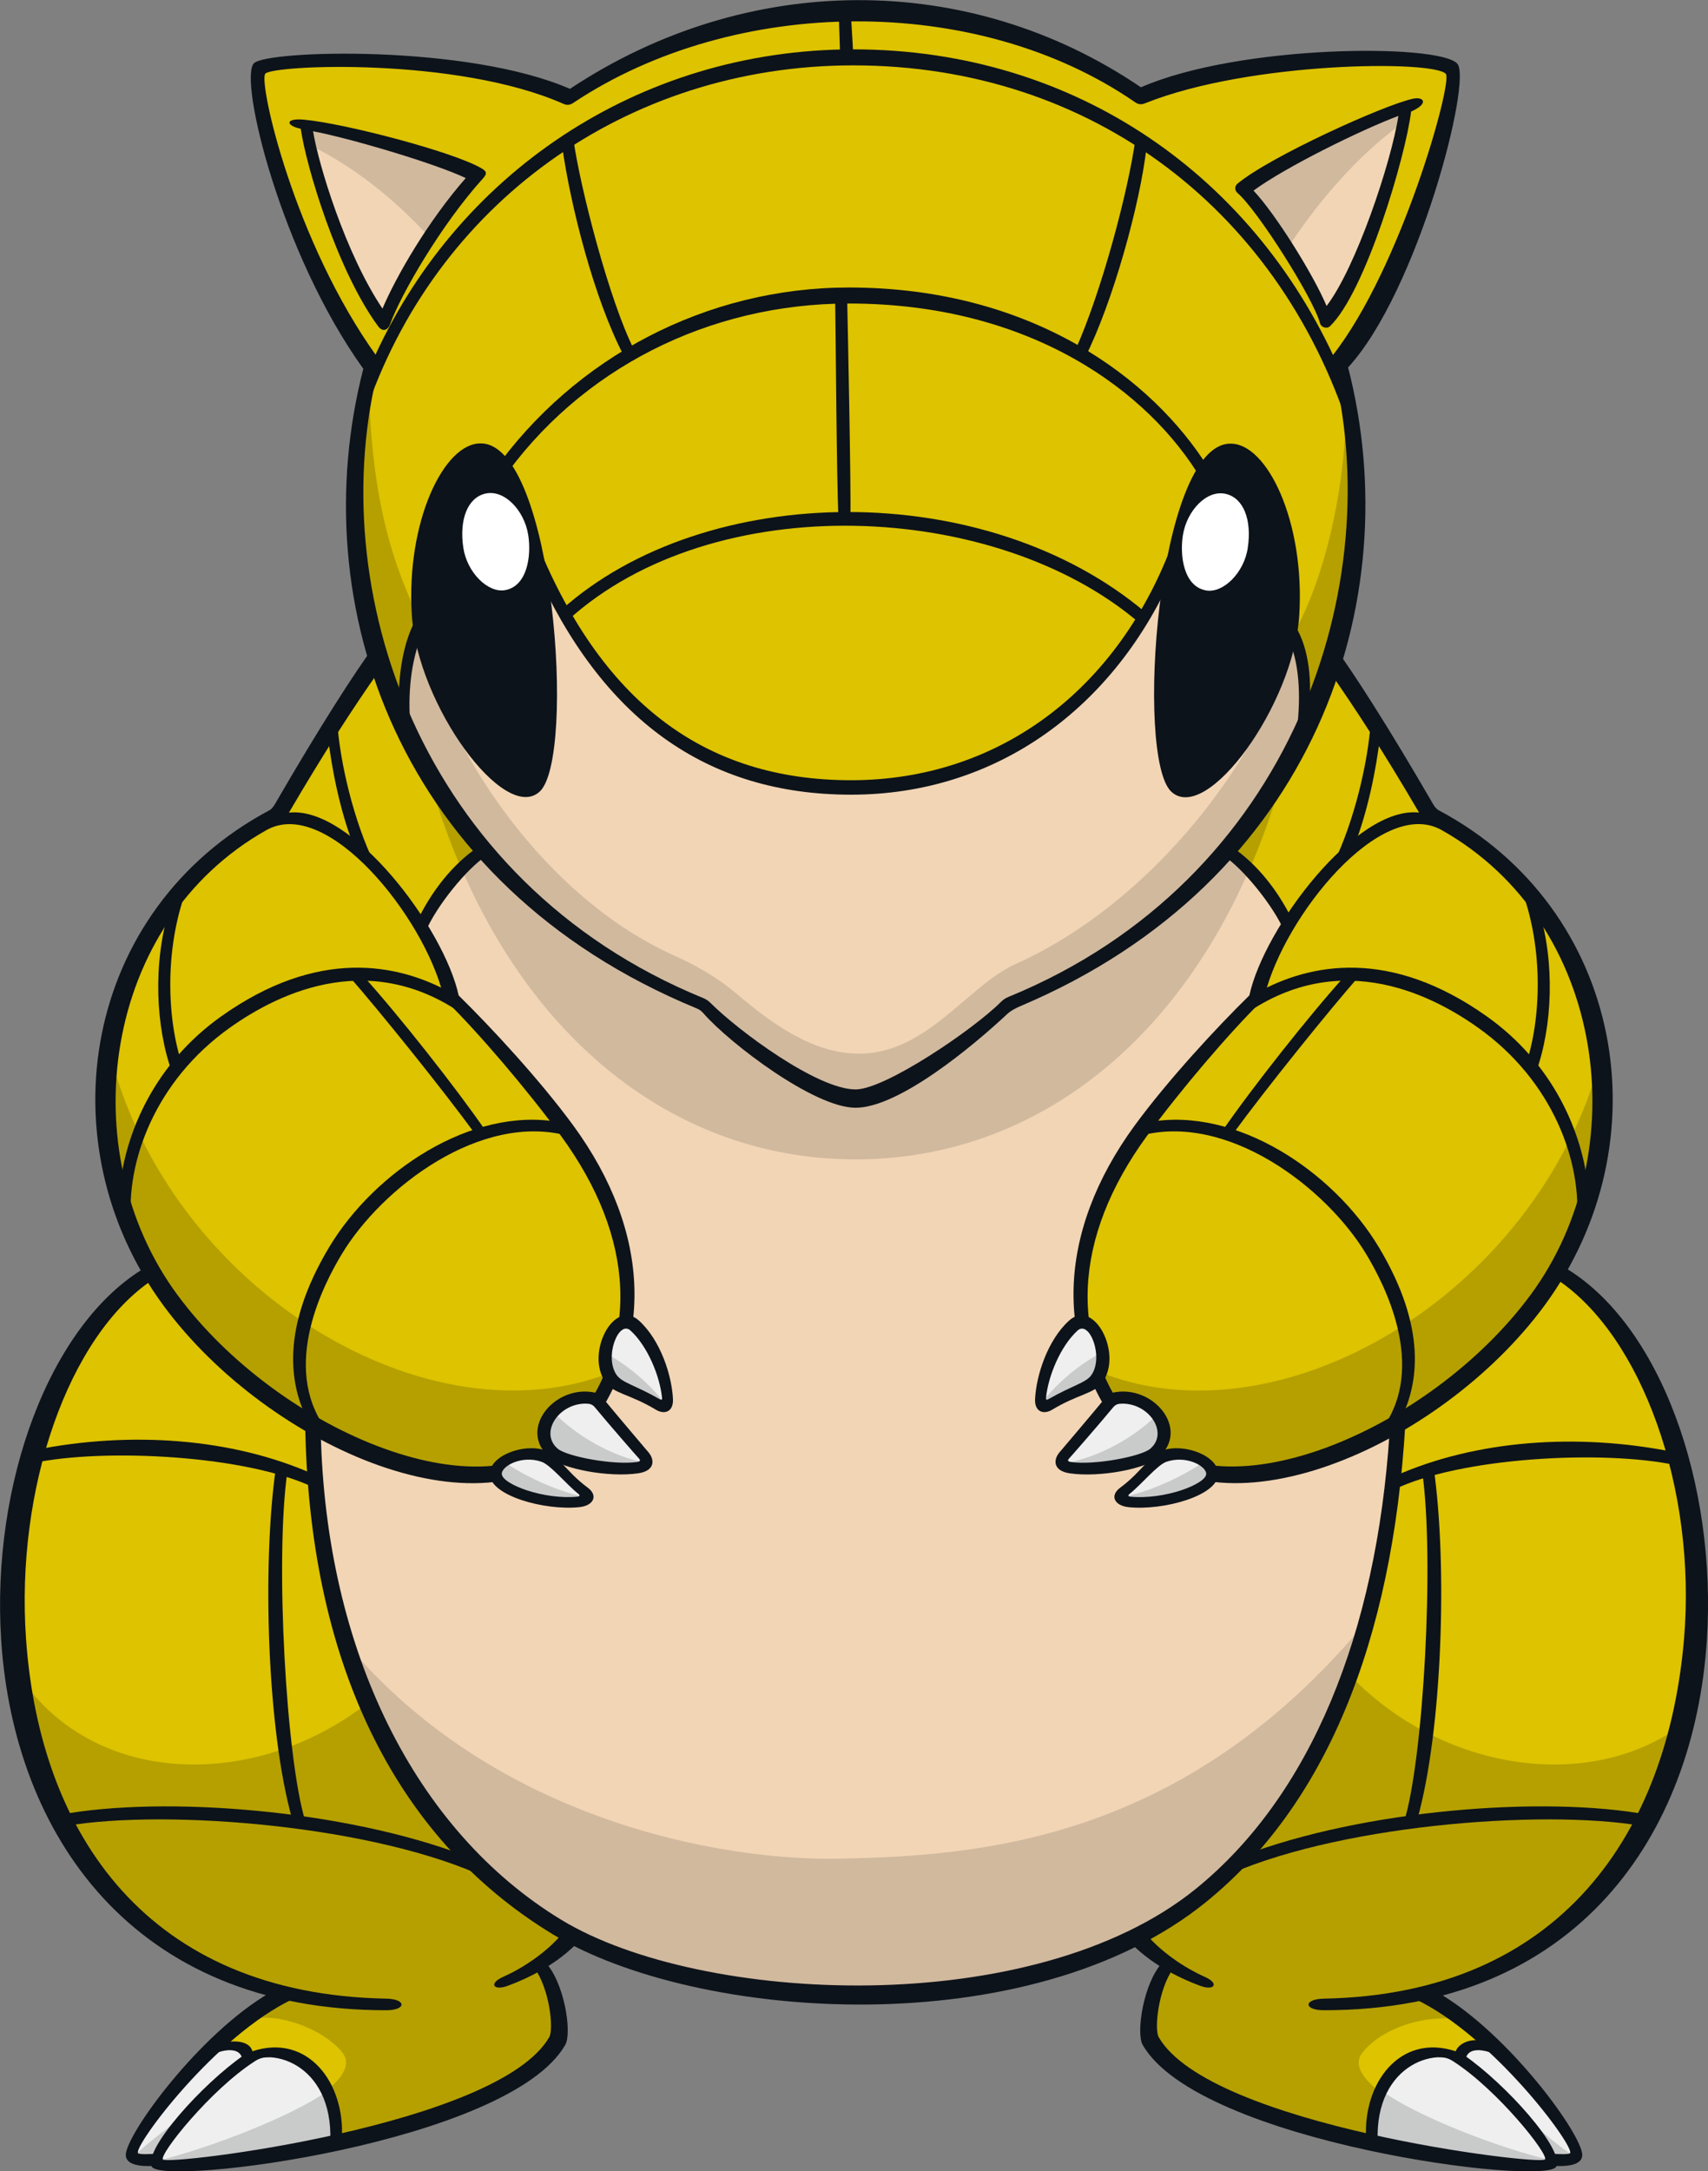<?xml version="1.0" encoding="UTF-8"?>
<!-- Created with Inkscape (http://www.inkscape.org/) -->
<svg version="1.1" viewBox="0 0 116.88 148.55" xmlns="http://www.w3.org/2000/svg" xmlns:cc="http://creativecommons.org/ns#" xmlns:dc="http://purl.org/dc/elements/1.1/" xmlns:rdf="http://www.w3.org/1999/02/22-rdf-syntax-ns#">
 <rect x="0" y="0" width="116.88" height="148.55" fill="#808080" stroke="none"/>
 <g transform="translate(-55.351 -114.44)">
  <g transform="matrix(3.222 0 0 -3.222 94.503 246.9)">
   <path d="m0 0c-0.113 0.059-0.222 0.119-0.324 0.181-3.527 2.141-5.269 6.401-5.176 11.364l-0.108 1.727-2.866 1.073c-4.247-1.743-5.649-13.706 2.403-15.558-1.441-0.681-3.304-3.029-3.28-3.438 6e-3 -0.101 0.266-0.117 0.531-0.098-6e-3 -0.035-5e-3 -0.065 7e-3 -0.089 0.102-0.217 7.322 0.56 8.49 2.594 0.122 0.214 0.019 1.195-0.385 1.655 0.233 0.152 0.482 0.348 0.708 0.589" fill="#ddc300"/>
  </g>
  <g transform="matrix(3.222 0 0 -3.222 93.458 246.32)">
   <path d="m0 0c-1.809 1.099-3.146 2.755-4.01 4.777-2.377-1.867-5.889-1.831-7.472 0.669 0.384-3.094 2.091-6.002 5.735-6.84-1.441-0.68-3.304-3.029-3.28-3.438 6e-3 -0.101 0.266-0.116 0.531-0.098-6e-3 -0.035-4e-3 -0.065 7e-3 -0.089 0.102-0.216 7.323 0.56 8.49 2.594 0.122 0.214 0.02 1.196-0.385 1.655 0.234 0.153 0.483 0.348 0.708 0.589-0.113 0.059-0.221 0.119-0.324 0.181" fill="#b5a000"/>
  </g>
  <g transform="matrix(3.222 0 0 -3.222 78.797 254.89)">
   <path d="m0 0c-0.381 0.493-1.425 0.926-2.149 0.676-1.27-0.946-2.348-2.504-2.329-2.847 7e-3 -0.1 0.267-0.116 0.532-0.098-6e-3 -0.035-4e-3 -0.065 7e-3 -0.087 5e-3 -0.014 0.04-0.024 0.099-0.03 1.818 0.538 4.382 1.687 3.84 2.386" fill="#ddc300"/>
  </g>
  <g transform="matrix(3.222 0 0 -3.222 153.36 170.25)">
   <path d="m0 0c-0.292 0.484-1.727 2.89-2.25 3.549h-20.031c-0.525-0.659-1.959-3.065-2.25-3.549l0.766-12.242c-0.092-4.963 1.65-9.223 5.177-11.364 2.776-1.687 9.87-2.429 13.684 0.668 3.443 2.798 4.07 7.672 4.181 10.621z" fill="#ddc300"/>
  </g>
  <g transform="matrix(3.222 0 0 -3.222 113.9 193.76)">
   <path d="M 0,0 C 4.819,0 8.741,4.055 9.613,10.846 H -9.613 C -8.741,4.055 -4.819,0 0,0" fill="#b5a000"/>
  </g>
  <g transform="matrix(3.222 0 0 -3.222 138.74 172.34)">
   <path d="m0 0c0.628-0.31 1.459-1.385 1.619-2.12l2.194-9.547c-0.111-2.948-0.738-7.822-4.181-10.62-3.814-3.098-10.907-2.356-13.685-0.669-3.526 2.142-5.268 6.401-5.176 11.364l2.15 9.472c0.16 0.735 0.991 1.81 1.62 2.12z" fill="#f2d5b5"/>
  </g>
  <g transform="matrix(3.222 0 0 -3.222 113.9 193.76)">
   <path d="M 0,0 C 3.569,0 6.646,2.227 8.355,6.14 8.139,6.363 7.914,6.546 7.71,6.646 H -7.749 C -7.945,6.55 -8.16,6.379 -8.368,6.168 -6.66,2.237 -3.578,0 0,0" fill="#d1b99e"/>
  </g>
  <g transform="matrix(3.222 0 0 -3.222 160.47 200.68)">
   <path d="m0 0-2.779-0.324-0.151-2.551c-0.11-2.948-0.737-7.821-4.18-10.62-0.411-0.334-0.864-0.621-1.343-0.87 0.221-0.232 0.462-0.421 0.687-0.569-0.403-0.46-0.506-1.441-0.383-1.655 1.167-2.034 8.386-2.81 8.49-2.594 0.011 0.024 0.012 0.054 7e-3 0.089 0.264-0.018 0.524-3e-3 0.529 0.098 0.024 0.409-1.839 2.758-3.279 3.438 8.052 1.852 6.649 13.815 2.402 15.558" fill="#ddc300"/>
  </g>
  <g transform="matrix(3.222 0 0 -3.222 161.57 262.49)">
   <path d="m0 0c0.011 0.023 0.012 0.054 7e-3 0.09 0.264-0.02 0.524-4e-3 0.53 0.097 0.024 0.409-1.84 2.757-3.28 3.438 3.201 0.736 4.906 3.069 5.534 5.724-1.994-1.49-5.14-1.004-7.09 1.03-0.618-1.741-1.597-3.428-3.152-4.691-0.412-0.334-0.863-0.622-1.343-0.871 0.221-0.231 0.462-0.421 0.688-0.568-0.404-0.46-0.507-1.441-0.384-1.655 1.167-2.034 8.386-2.811 8.49-2.594" fill="#b5a000"/>
  </g>
  <g transform="matrix(3.222 0 0 -3.222 155.65 252.64)">
   <path d="m0 0c-0.875 0.15-1.803-0.188-2.199-0.7-0.543-0.701 2.037-1.854 3.856-2.391 0.106 4e-3 0.169 0.016 0.178 0.033 0.011 0.024 0.012 0.054 7e-3 0.089 0.264-0.018 0.524-3e-3 0.53 0.098 0.021 0.343-1.101 1.928-2.372 2.871" fill="#ddc300"/>
  </g>
  <g transform="matrix(3.222 0 0 -3.222 80.811 139.4)">
   <path d="m0 0c-1.16-4.408 0.392-10.911 7.05-13.592 0.501-0.524 2.301-1.974 3.225-1.974 0.75 0 2.281 1.137 3.287 2.026 6.532 2.471 8.086 9.629 6.985 13.623 1.141 1.065 2.657 5.737 2.376 6.179-0.24 0.377-4.067 0.412-6.607-0.549-3.654 2.521-8.664 2.299-12.129-0.034-2.231 1.011-6.366 0.857-6.59 0.618-0.222-0.241 0.601-3.827 2.403-6.297" fill="#ddc300"/>
  </g>
  <g transform="matrix(3.222 0 0 -3.222 80.553 140.02)">
   <path d="m0 0c-0.556-2.221-0.329-4.917 0.686-7.274l0.441 1.984c-0.746 1.491-1.075 2.948-1.127 5.29" fill="#b5a000"/>
  </g>
  <g transform="matrix(3.222 0 0 -3.222 147.4 140.41)">
   <path d="m0 0c0.121-2.047-0.451-4.318-1.11-5.411l0.294-1.735c0.87 2.037 1.337 4.25 0.816 7.146" fill="#b5a000"/>
  </g>
  <g transform="matrix(3.222 0 0 -3.222 75.159 170.36)">
   <path d="m0 0c1.159 0.111 3.186-2.354 3.435-3.814 0.732-0.712 1.771-1.882 2.456-2.819 1.598-2.183 1.76-4.51 0.241-6.384-1.821-2.249-6.49-0.182-8.66 2.763-2.335 3.171-1.755 8.188 2.264 10.286z" fill="#ddc300"/>
  </g>
  <g transform="matrix(3.222 0 0 -3.222 153.36 170.25)">
   <path d="m0 0c4.019-2.1 4.6-7.116 2.264-10.287-2.169-2.945-6.839-5.012-8.66-2.764-1.521 1.875-1.357 4.201 0.241 6.386 0.684 0.936 1.724 2.105 2.456 2.817 0.249 1.461 2.275 3.926 3.434 3.815z" fill="#ddc300"/>
  </g>
  <g transform="matrix(3.222 0 0 -3.222 140.37 127.41)">
   <path d="m0 0c0.466-0.397 1.616-2.231 1.753-2.766 0.723 0.697 1.623 3.589 1.71 4.516-0.781-0.255-2.834-1.225-3.463-1.75" fill="#f2d5b5"/>
  </g>
  <g transform="matrix(3.222 0 0 -3.222 88.008 126.45)">
   <path d="m0 0c-0.579 0.353-2.903 0.965-3.626 1.076 0.041-0.577 0.696-2.933 1.647-4.203 0.217 0.635 1.062 2.122 1.979 3.127" fill="#f2d5b5"/>
  </g>
  <g transform="matrix(3.222 0 0 -3.222 143.09 156.79)">
   <path d="m0 0-1.923 2.452c-1.04-3.807-3.841-6.033-7.232-6.033-3.393 0-5.952 1.953-7.376 6.85l-1.59-3.093c-0.439-0.538-0.59-1.48-0.506-2.458 1.102-2.418 3.125-4.614 6.35-5.912 0.501-0.525 2.3-1.975 3.225-1.975 0.75 0 2.281 1.138 3.286 2.026 3.127 1.183 5.111 3.44 6.21 5.909 0.095 0.893 3e-3 1.786-0.444 2.234" fill="#f2d5b5"/>
  </g>
  <g transform="matrix(3.222 0 0 -3.222 72.292 255.13)">
   <path d="m0 0c-7e-3 0.232-0.392 0.28-0.745 0.17-0.945-0.914-1.729-2-1.714-2.267 7e-3 -0.1 0.267-0.116 0.531-0.096-6e-3 -0.036-4e-3 -0.067 7e-3 -0.089 0.051-0.109 1.856 0.029 3.803 0.443 0.125 1.04-0.699 2.339-1.882 1.839" fill="#efefef"/>
  </g>
  <g transform="matrix(3.222 0 0 -3.222 155.37 255.13)">
   <path d="m0 0c-1.183 0.5-2.006-0.799-1.881-1.839 1.947-0.414 3.751-0.552 3.802-0.443 0.011 0.022 0.012 0.053 7e-3 0.089 0.265-0.02 0.525-4e-3 0.53 0.096 0.016 0.267-0.767 1.353-1.713 2.267-0.354 0.11-0.738 0.062-0.745-0.17" fill="#efefef"/>
  </g>
  <g transform="matrix(3.222 0 0 -3.222 149.94 257.51)">
   <path d="m0 0c-0.164-0.339-0.237-0.735-0.193-1.101 1.799-0.381 3.476-0.527 3.76-0.462l-0.02 0.105c-1.116 0.269-2.81 0.925-3.547 1.458" fill="#c9caca"/>
  </g>
  <g transform="matrix(3.222 0 0 -3.222 163.16 261.97)">
   <path d="m0 0c-0.389 0.188-1.146 0.934-1.146 0.934l0.62-0.998s0.526-0.081 0.526 0.064" fill="#c9caca"/>
  </g>
  <g transform="matrix(3.222 0 0 -3.222 148.86 225.36)">
   <path d="m0 0c-3.91-4.724-8.313-4.973-11.142-5.041-2.539-0.061-7.367 0.807-10.519 4.562 0.807-2.59 2.301-4.709 4.47-6.026 2.776-1.686 9.87-2.429 13.683 0.669 1.895 1.539 2.935 3.707 3.508 5.836" fill="#d1b99e"/>
  </g>
  <g transform="matrix(3.222 0 0 -3.222 160.65 203.4)">
   <path d="m0 0c1.084 1.473 1.539 3.342 1.314 5.133-1.355-5.031-6.858-8.258-10.726-6.622 0.174-0.442 0.423-0.868 0.752-1.275 1.821-2.248 6.491-0.181 8.66 2.764" fill="#b5a000"/>
  </g>
  <g transform="matrix(3.222 0 0 -3.222 94.918 212.3)">
   <path d="m0 0c0.322 0.397 0.567 0.815 0.741 1.247-3.9-1.586-9.413 1.707-10.696 6.788-0.267-1.833 0.183-3.762 1.295-5.271 2.17-2.946 6.839-5.012 8.66-2.764" fill="#b5a000"/>
  </g>
  <g transform="matrix(3.222 0 0 -3.222 143.44 131.47)">
   <path d="M 0,0 C 0.588,0.922 1.492,1.999 2.461,2.68 2.484,2.807 2.501,2.918 2.51,3.01 1.729,2.755 -0.324,1.785 -0.953,1.26 -0.729,1.069 -0.35,0.549 0,0" fill="#d1b99e"/>
  </g>
  <g transform="matrix(3.222 0 0 -3.222 76.324 122.98)">
   <path d="m0 0c7e-3 -0.098 0.032-0.246 0.072-0.432 0.859-0.414 1.755-1.091 2.545-1.964 0.303 0.46 0.651 0.927 1.009 1.32-0.579 0.352-2.903 0.965-3.626 1.076" fill="#d1b99e"/>
  </g>
  <g transform="matrix(3.222 0 0 -3.222 77.733 257.51)">
   <path d="m0 0c-0.729-0.526-2.476-1.202-3.594-1.477l0.06-0.092c0.363-0.049 1.988 0.099 3.727 0.468 0.044 0.366-0.029 0.762-0.193 1.101" fill="#c9caca"/>
  </g>
  <g transform="matrix(3.222 0 0 -3.222 64.507 261.97)">
   <path d="m0 0c0.188 0.209 1.146 0.934 1.146 0.934l-0.62-0.998s-0.526-0.081-0.526 0.064" fill="#c9caca"/>
  </g>
  <g transform="matrix(3.222 0 0 -3.222 144.52 163.99)">
   <path d="m0 0c0.043 0.401-0.01 1.421-0.219 1.924-0.295-2.013-2.652-5.566-5.896-7.021-0.338-0.151-0.661-0.417-0.996-0.702-0.658-0.56-1.362-1.196-2.32-1.196-0.978 0-1.849 0.636-2.592 1.266-0.471 0.398-0.939 0.639-1.327 0.814-2.955 1.324-5.097 4.792-5.426 7.047-0.278-0.59-0.341-1.653-0.295-2.18 1.101-2.418 3.125-4.613 6.349-5.912 0.501-0.524 2.301-1.975 3.226-1.975 0.75 0 2.28 1.138 3.286 2.027 3.126 1.182 5.11 3.439 6.21 5.908" fill="#d1b99e"/>
  </g>
  <g transform="matrix(3.222 0 0 -3.222 83.533 156.52)">
   <path d="M 0,0 C -0.125,1.979 0.682,3.664 1.47,3.645 3.018,3.625 3.494,-3.031 2.716,-3.748 1.965,-4.439 0.119,-1.9 0,0" fill="#0d131a"/>
  </g>
  <g transform="matrix(3.222 0 0 -3.222 76.774 123.42)">
   <path d="m0 0c0.114-0.7 0.686-2.592 1.474-3.766 0.293 0.688 0.964 1.853 1.769 2.772-0.67 0.318-2.462 0.845-3.243 0.994m1.379-4.137c-0.867 1.18-1.529 3.405-1.64 4.189-0.333 0.071-0.329 0.231 0.069 0.194 0.878-0.082 3.178-0.685 3.769-1.033 0.106-0.062 0.13-0.108 0.028-0.219-0.872-0.963-1.744-2.459-1.971-3.099-0.03-0.086-0.139-0.19-0.255-0.032" fill="#0d131a"/>
  </g>
  <g transform="matrix(3.222 0 0 -3.222 143.83 157.04)">
   <path d="m0 0-0.064-0.42c0.216-0.526 0.236-1.268 0.127-2l0.281 0.611c0.064 0.688-0.032 1.371-0.344 1.809" fill="#0d131a"/>
  </g>
  <g transform="matrix(3.222 0 0 -3.222 113.44 134.11)">
   <path d="m0 0c-3.022 0-5.825-1.479-7.543-3.898l0.158-0.219c1.665 2.393 4.415 3.777 7.385 3.777 3.874 0 6.386-1.881 7.487-3.737l0.141 0.259c-1.177 1.877-3.736 3.818-7.628 3.818" fill="#0d131a"/>
  </g>
  <g transform="matrix(3.222 0 0 -3.222 84.071 158.23)">
   <path d="m0 0-0.064 0.467c-0.289-0.493-0.395-1.207-0.383-1.92l0.27-0.571c-0.093 0.764-0.022 1.473 0.177 2.024" fill="#0d131a"/>
  </g>
  <g transform="matrix(3.222 0 0 -3.222 113.59 167.82)">
   <path d="m0 0c-3.125 0-5.335 1.673-6.723 5.169l-0.01-0.634c1.439-3.239 3.658-4.842 6.734-4.842 3.07 0 5.611 1.821 6.889 4.807l0.03 0.793c-1.126-3.302-3.729-5.293-6.92-5.293" fill="#0d131a"/>
  </g>
  <g transform="matrix(3.222 0 0 -3.222 93.767 156.16)">
   <path d="M 0,0 0.137,-0.222 C 3.232,2.59 9.219,2.333 12.274,-0.278 l 0.145,0.211 C 9.03,2.81 3.073,2.749 0,0" fill="#0d131a"/>
  </g>
  <g transform="matrix(3.222 0 0 -3.222 147.19 140.11)">
   <path d="m0 0c-1.793 4.216-5.665 6.919-10.38 6.919-4.578 0-8.479-2.668-10.237-6.68l-0.145-1.09c1.478 4.471 5.544 7.43 10.382 7.43 5.071 0 9.145-3.111 10.611-7.976z" fill="#0d131a"/>
  </g>
  <g transform="matrix(3.222 0 0 -3.222 113.57 115.29)">
   <path d="m0 0-0.256-3e-3c3e-3 -0.05 0.024-0.693 0.031-0.932l0.278 8e-3c-9e-3 0.24-0.051 0.88-0.053 0.927" fill="#0d131a"/>
  </g>
  <g transform="matrix(3.222 0 0 -3.222 94.579 123.9)">
   <path d="m0 0-0.236-0.165c0.178-1.279 0.685-3.259 1.309-4.451l0.216 0.133c-0.512 1.007-1.143 3.419-1.289 4.483" fill="#0d131a"/>
  </g>
  <g transform="matrix(3.222 0 0 -3.222 133.06 123.89)">
   <path d="m0 0c-0.152-1.116-0.725-3.271-1.281-4.504l0.212-0.146c0.573 1.134 1.168 3.242 1.304 4.478z" fill="#0d131a"/>
  </g>
  <g transform="matrix(3.222 0 0 -3.222 113.32 134.71)">
   <path d="m0 0-0.255-4e-3c0.012-0.568 0.032-4.035 0.072-4.697l0.252 0.013c0.018 0.503-0.056 4.115-0.069 4.688" fill="#0d131a"/>
  </g>
  <g transform="matrix(3.222 0 0 -3.222 73.589 171.23)">
   <path d="m0 0c-3.499-1.966-4.137-6.823-1.895-9.866 2.152-2.922 6.731-4.847 8.394-2.794 1.44 1.777 1.345 3.994-0.251 6.175-0.7 0.957-1.753 2.193-2.432 2.856-0.031 0.031-0.052 0.075-0.065 0.13-0.415 1.668-2.467 4.221-3.751 3.499m4.081-3.512c0.686-0.672 1.728-1.797 2.434-2.761 1.669-2.283 1.724-4.712 0.206-6.587-1.899-2.342-6.676-0.267-8.906 2.759-2.543 3.454-1.713 8.413 2.248 10.522 0.037 0.019 0.083 0.072 0.113 0.125 0.957 1.654 1.712 2.82 2.077 3.313l0.151-0.46c-0.562-0.798-1.183-1.755-1.928-3.029 1.333 0.151 3.293-2.443 3.605-3.882" fill="#0d131a"/>
  </g>
  <g transform="matrix(3.222 0 0 -3.222 93.6 191.21)">
   <path d="m0 0c-1.865 0.335-3.922-1.06-4.878-2.652-1.031-1.721-0.849-2.914-0.459-3.676l0.388-0.19c-0.977 1.342-0.019 3.122 0.332 3.707 0.855 1.425 2.966 3.03 4.822 2.516z" fill="#0d131a"/>
  </g>
  <g transform="matrix(3.222 0 0 -3.222 88.622 173)">
   <path d="m0 0-0.166 0.195c-0.555-0.377-0.99-0.945-1.287-1.551l0.168-0.245c0.228 0.536 0.873 1.332 1.285 1.601" fill="#0d131a"/>
  </g>
  <g transform="matrix(3.222 0 0 -3.222 80.95 173.47)">
   <path d="m0 0c-0.423 0.871-0.73 2.126-0.785 3.026l-0.195-0.339c0.082-0.716 0.261-1.587 0.542-2.315z" fill="#0d131a"/>
  </g>
  <g transform="matrix(3.222 0 0 -3.222 68.186 175.12)">
   <path d="m0 0-0.389-0.479c-0.349-1.137-0.29-2.494 0.06-3.459l0.188 0.243c-0.318 1.027-0.326 2.507 0.141 3.695" fill="#0d131a"/>
  </g>
  <g transform="matrix(3.222 0 0 -3.222 86.208 182.36)">
   <path d="m0 0c-1.13 0.629-2.829 0.955-4.881-0.503-1.386-0.984-2.044-2.441-2.158-3.708l0.251-0.717c-0.129 1.326 0.506 3.059 2.093 4.186 1.06 0.754 3.082 1.738 5.144 0.141z" fill="#0d131a"/>
  </g>
  <g transform="matrix(3.222 0 0 -3.222 80.188 181.19)">
   <path d="m0 0-0.303-4e-3c0.64-0.729 1.984-2.395 2.693-3.367l0.217 0.074c-0.614 0.893-1.848 2.459-2.607 3.297" fill="#0d131a"/>
  </g>
  <g transform="matrix(3.222 0 0 -3.222 150.44 212.46)">
   <path d="m0 0c-0.28-4.26-1.668-7.697-4.109-9.681-3.45-2.801-10.525-2.458-13.481-0.663-3.106 1.887-5.006 5.714-5.11 10.358l-0.331 0.191c0.073-4.996 1.85-8.785 5.258-10.855 3.053-1.854 10.134-2.355 13.881 0.689 2.51 2.039 3.951 5.475 4.227 10.143z" fill="#0d131a"/>
  </g>
  <g transform="matrix(3.222 0 0 -3.222 162.93 261.9)">
   <path d="m0 0h1e-3z" fill="#0d131a"/>
  </g>
  <g transform="matrix(3.222 0 0 -3.222 81.783 251.18)">
   <path d="m0 0c-5.054 0.096-7.354 3.467-7.65 7.63-0.228 3.202 0.9 6.451 2.7 7.643l-0.154 0.259c-2.044-1.2-3.292-4.594-3.074-7.928 0.271-4.099 2.773-7.854 8.177-7.85 0.432 0 0.434 0.238 1e-3 0.246" fill="#0d131a"/>
  </g>
  <g transform="matrix(3.222 0 0 -3.222 76.906 216.25)">
   <path d="m0 0-0.026 0.292c-1.745 0.777-3.901 0.918-5.906 0.521l-0.07-0.284c1.521 0.326 4.585 0.17 6.002-0.529" fill="#0d131a"/>
  </g>
  <g transform="matrix(3.222 0 0 -3.222 87.228 241.42)">
   <path d="m0 0c-2.579 0.986-6.419 1.284-8.614 0.877l0.118-0.239c2.144 0.368 6.605 0.01 8.967-1.117z" fill="#0d131a"/>
  </g>
  <g transform="matrix(3.222 0 0 -3.222 75.008 215.18)">
   <path d="m0 0-0.245 0.077c-0.29-2.056-0.183-5.561 0.353-7.451l0.28-0.046c-0.413 1.316-0.649 5.576-0.388 7.42" fill="#0d131a"/>
  </g>
  <g transform="matrix(3.222 0 0 -3.222 89.798 249.68)">
   <path d="m0 0c-0.325-0.145-0.204-0.301 0.08-0.197 0.516 0.187 1.094 0.498 1.505 0.932l-0.334 0.183c-0.307-0.377-0.819-0.728-1.251-0.918" fill="#0d131a"/>
  </g>
  <g transform="matrix(3.222 0 0 -3.222 64.781 261.86)">
   <path d="m0 0h1e-3zm3.314 3.316-0.495 0.133c-1.523-0.876-3.098-3.055-3.074-3.464 0.012-0.195 0.284-0.245 0.654-0.218l0.039 0.258c-0.182-0.014-0.414-0.022-0.434 9e-3 -0.096 0.147 1.645 2.506 3.31 3.282" fill="#0d131a"/>
  </g>
  <g transform="matrix(3.222 0 0 -3.222 72.623 254.78)">
   <path d="m0 0c-0.062 0.243-0.457 0.246-0.707 0.149l-0.301-0.296c0.539 0.298 0.862 0.179 0.783-0.153 0.543 0.451 1.946 0.07 1.879-1.622l0.245 0.062c0.075 1.179-0.716 2.25-1.899 1.86" fill="#0d131a"/>
  </g>
  <g transform="matrix(3.222 0 0 -3.222 141.91 182.5)">
   <path d="m0 0c-0.014-0.055-0.035-0.1-0.066-0.13-0.679-0.663-1.732-1.898-2.432-2.856-1.596-2.181-1.691-4.398-0.251-6.175 1.663-2.053 6.242-0.127 8.395 2.794 2.241 3.043 1.603 7.9-1.895 9.866-1.285 0.722-3.337-1.831-3.751-3.499m3.274 3.869c-0.745 1.274-1.366 2.232-1.928 3.029l0.151 0.461c0.365-0.494 1.121-1.66 2.077-3.314 0.03-0.053 0.076-0.106 0.114-0.125 3.961-2.108 4.791-7.068 2.247-10.522-2.23-3.027-7.007-5.101-8.906-2.759-1.518 1.875-1.463 4.304 0.206 6.587 0.706 0.964 1.748 2.089 2.435 2.761 0.311 1.439 2.271 4.033 3.604 3.882" fill="#0d131a"/>
  </g>
  <g transform="matrix(3.222 0 0 -3.222 133.98 191.21)">
   <path d="m0 0c1.865 0.335 3.922-1.06 4.878-2.652 1.032-1.721 0.849-2.914 0.459-3.676l-0.388-0.19c0.977 1.342 0.019 3.122-0.332 3.707-0.854 1.425-2.966 3.03-4.822 2.516z" fill="#0d131a"/>
  </g>
  <g transform="matrix(3.222 0 0 -3.222 139.1 173)">
   <path d="m0 0 0.166 0.195c0.555-0.377 0.99-0.945 1.287-1.551l-0.168-0.245c-0.228 0.536-0.874 1.332-1.285 1.601" fill="#0d131a"/>
  </g>
  <g transform="matrix(3.222 0 0 -3.222 146.63 173.47)">
   <path d="m0 0c0.423 0.871 0.73 2.126 0.785 3.026l0.196-0.339c-0.083-0.716-0.262-1.587-0.543-2.315z" fill="#0d131a"/>
  </g>
  <g transform="matrix(3.222 0 0 -3.222 159.4 175.12)">
   <path d="m0 0 0.388-0.479c0.35-1.137 0.29-2.494-0.06-3.459l-0.188 0.243c0.318 1.027 0.326 2.507-0.14 3.695" fill="#0d131a"/>
  </g>
  <g transform="matrix(3.222 0 0 -3.222 141.37 182.36)">
   <path d="m0 0c1.13 0.629 2.829 0.955 4.882-0.503 1.386-0.984 2.043-2.441 2.157-3.708l-0.251-0.717c0.129 1.326-0.506 3.059-2.093 4.186-1.06 0.754-3.082 1.738-5.144 0.141z" fill="#0d131a"/>
  </g>
  <g transform="matrix(3.222 0 0 -3.222 147.4 181.19)">
   <path d="m0 0 0.302-4e-3c-0.64-0.729-1.984-2.395-2.693-3.367l-0.217 0.074c0.614 0.893 1.849 2.459 2.608 3.297" fill="#0d131a"/>
  </g>
  <g transform="matrix(3.222 0 0 -3.222 145.94 251.18)">
   <path d="m0 0c5.054 0.096 7.301 3.555 7.65 7.63 0.274 3.198-0.901 6.451-2.7 7.643l0.154 0.259c2.043-1.2 3.25-4.594 3.031-7.928-0.271-4.099-2.731-7.854-8.134-7.85-0.432 0-0.434 0.238-1e-3 0.246" fill="#0d131a"/>
  </g>
  <g transform="matrix(3.222 0 0 -3.222 150.68 216.38)">
   <path d="M 0,0 0.026,0.291 C 1.771,1.069 3.927,1.21 5.932,0.812 L 6.002,0.528 C 4.481,0.855 1.417,0.699 0,0" fill="#0d131a"/>
  </g>
  <g transform="matrix(3.222 0 0 -3.222 140.35 241.42)">
   <path d="m0 0c2.579 0.986 6.419 1.284 8.614 0.877l-0.118-0.239c-2.144 0.368-6.605 0.01-8.967-1.117z" fill="#0d131a"/>
  </g>
  <g transform="matrix(3.222 0 0 -3.222 152.68 215.18)">
   <path d="m0 0 0.245 0.077c0.29-2.056 0.182-5.561-0.353-7.451l-0.28-0.046c0.412 1.316 0.649 5.576 0.388 7.42" fill="#0d131a"/>
  </g>
  <g transform="matrix(3.222 0 0 -3.222 137.78 249.68)">
   <path d="m0 0c0.325-0.145 0.204-0.301-0.08-0.197-0.516 0.187-1.093 0.498-1.504 0.932l0.333 0.183c0.308-0.377 0.82-0.728 1.251-0.918" fill="#0d131a"/>
  </g>
  <g transform="matrix(3.222 0 0 -3.222 162.8 261.86)">
   <path d="m0 0h1e-3zm-2e-3 0.034c-0.02-0.031-0.253-0.023-0.435-9e-3l0.039-0.258c0.371-0.027 0.642 0.023 0.654 0.218 0.024 0.409-1.551 2.588-3.074 3.464l-0.495-0.133c1.665-0.776 3.406-3.135 3.311-3.282" fill="#0d131a"/>
  </g>
  <g transform="matrix(3.222 0 0 -3.222 155.49 255.01)">
   <path d="m0 0-0.287 0.05-0.288-0.098c0.169-7e-3 0.25-0.021 0.363-0.096 0.94-0.605 2.026-1.972 1.946-2.082-0.096-0.132-7.123 0.712-8.205 2.598-0.095 0.168-0.012 1.012 0.315 1.467l-0.217 0.138c-0.422-0.431-0.583-1.516-0.438-1.77 1.194-2.081 8.579-3.013 8.785-2.583 0.172 0.362-1.066 1.751-1.974 2.376" fill="#0d131a"/>
  </g>
  <g transform="matrix(3.222 0 0 -3.222 72.088 255.01)">
   <path d="m0 0 0.287 0.05 0.288-0.098c-0.169-7e-3 -0.25-0.021-0.363-0.096-0.939-0.605-2.026-1.972-1.946-2.082 0.096-0.132 7.123 0.712 8.205 2.598 0.096 0.168 0.012 1.012-0.315 1.467l0.217 0.138c0.422-0.431 0.584-1.516 0.438-1.77-1.194-2.081-8.579-3.013-8.784-2.583-0.173 0.362 1.065 1.751 1.973 2.376" fill="#0d131a"/>
  </g>
  <g transform="matrix(3.222 0 0 -3.222 154.96 254.78)">
   <path d="m0 0c0.108 0.255 0.53 0.302 0.706 0.149l0.301-0.296c-0.539 0.298-0.861 0.179-0.783-0.153-0.543 0.451-1.946 0.07-1.879-1.622l-0.245 0.062c-0.075 1.179 0.717 2.25 1.9 1.86" fill="#0d131a"/>
  </g>
  <g transform="matrix(3.222 0 0 -3.222 88.565 148.21)">
   <path d="m0 0c-0.376-0.087-0.557-0.547-0.469-1.145 0.078-0.531 0.522-0.966 0.882-0.906 0.479 0.08 0.569 0.733 0.496 1.18-0.085 0.517-0.505 0.963-0.909 0.871" fill="#fff"/>
  </g>
  <g transform="matrix(3.222 0 0 -3.222 124.37 182.64)">
   <path d="m0 0c-0.075-0.031-0.116-0.062-0.165-0.11-0.587-0.587-2.455-1.856-3.085-1.856-0.813 0-2.488 1.245-3.075 1.831-0.049 0.05-0.09 0.079-0.165 0.111-6.048 2.474-8.095 8.739-6.879 13.426 0.019 0.073 1e-3 0.125-0.032 0.172-1.777 2.457-2.533 5.848-2.386 6.028 0.153 0.186 4.07 0.362 6.332-0.64 0.08-0.035 0.141-0.025 0.209 0.02 3.415 2.275 8.567 2.337 11.936 0.012 0.069-0.046 0.129-0.053 0.209-0.02 2.231 0.893 6.146 0.917 6.388 0.623 0.147-0.18-0.95-4.12-2.401-5.973-0.035-0.046-0.039-0.087-0.021-0.159 1.216-4.687-0.817-10.99-6.865-13.465m9.529 19.817c-0.395 0.427-4.622 0.411-6.718-0.504-3.66 2.488-8.373 2.459-12.127-0.033-2.182 0.952-6.453 0.824-6.714 0.542-0.323-0.347 0.576-4.056 2.325-6.486-1.284-4.993 0.723-10.957 7.07-13.577 0.073-0.03 0.108-0.056 0.162-0.118 0.551-0.627 2.341-1.996 3.223-1.996 0.921 0 2.493 1.309 3.223 1.992 0.085 0.079 0.209 0.136 0.29 0.171 6.246 2.647 8.223 8.598 6.948 13.557 1.48 1.614 2.642 6.105 2.318 6.452" fill="#0d131a"/>
  </g>
  <g transform="matrix(3.222 0 0 -3.222 141.13 127.48)">
   <path d="m0 0c0.465-0.492 1.271-1.781 1.552-2.45 0.618 0.806 1.369 3.026 1.525 4.036-0.806-0.302-2.406-1.092-3.077-1.586m1.413-2.818c-0.134 0.518-1.328 2.406-1.755 2.769-0.056 0.049-0.066 0.139 1e-3 0.195 0.684 0.573 3.124 1.678 3.729 1.805 0.225 0.049 0.35-0.099-0.041-0.273-0.118-0.967-0.973-3.836-1.722-4.557-0.071-0.068-0.191-0.02-0.212 0.061" fill="#0d131a"/>
  </g>
  <g transform="matrix(3.222 0 0 -3.222 135.51 168.61)">
   <path d="M 0,0 C -0.778,0.716 -0.302,7.372 1.246,7.392 2.034,7.412 2.84,5.727 2.716,3.747 2.597,1.846 0.751,-0.693 0,0" fill="#0d131a"/>
  </g>
  <g transform="matrix(3.222 0 0 -3.222 139.23 148.23)">
   <path d="m0 0c0.376-0.086 0.557-0.545 0.468-1.145-0.077-0.53-0.521-0.965-0.88-0.906-0.48 0.08-0.57 0.734-0.497 1.181 0.085 0.516 0.505 0.964 0.909 0.87" fill="#fff"/>
  </g>
  <g transform="matrix(3.222 0 0 -3.222 98.777 205.13)">
   <path d="m0 0c0.418-0.383 0.682-1.118 0.706-1.596 7e-3 -0.133-0.075-0.171-0.184-0.105-0.637 0.385-0.888 0.377-1.013 0.552-0.356 0.498 0.091 1.516 0.491 1.149" fill="#efefef"/>
  </g>
  <g transform="matrix(3.222 0 0 -3.222 96.124 210.16)">
   <path d="m0 0c0.284-0.353 0.698-0.829 1.029-1.214 0.094-0.109 0.056-0.217-0.147-0.246-0.493-0.072-1.528 0.099-1.775 0.308-0.575 0.492 0.158 1.35 0.893 1.152" fill="#efefef"/>
  </g>
  <g transform="matrix(3.222 0 0 -3.222 92.543 214.06)">
   <path d="m0 0c0.201-0.07 0.366-0.387 0.864-0.754 0.15-0.11 0.095-0.195-0.124-0.217-0.74-0.075-1.745 0.26-1.754 0.588-8e-3 0.33 0.633 0.516 1.014 0.383" fill="#efefef"/>
  </g>
  <g transform="matrix(3.222 0 0 -3.222 128.89 205.13)">
   <path d="m0 0c-0.418-0.383-0.682-1.118-0.706-1.596-7e-3 -0.133 0.075-0.171 0.184-0.105 0.638 0.385 0.889 0.377 1.013 0.552 0.356 0.498-0.09 1.516-0.491 1.149" fill="#efefef"/>
  </g>
  <g transform="matrix(3.222 0 0 -3.222 131.54 210.16)">
   <path d="m0 0c-0.284-0.353-0.698-0.829-1.028-1.214-0.095-0.109-0.057-0.217 0.146-0.246 0.493-0.072 1.528 0.099 1.775 0.308 0.576 0.492-0.158 1.35-0.893 1.152" fill="#efefef"/>
  </g>
  <g transform="matrix(3.222 0 0 -3.222 135.13 214.06)">
   <path d="m0 0c-0.202-0.07-0.367-0.387-0.865-0.754-0.15-0.11-0.094-0.195 0.125-0.217 0.74-0.075 1.744 0.26 1.754 0.588 8e-3 0.33-0.634 0.516-1.014 0.383" fill="#efefef"/>
  </g>
  <g transform="matrix(3.222 0 0 -3.222 100.46 210.61)">
   <path d="m0 0c0.066-0.039 0.121-0.041 0.153-8e-3 -0.302 0.433-0.823 0.876-1.29 1.12-0.02-0.198 0.012-0.405 0.124-0.56 0.125-0.175 0.376-0.167 1.013-0.552" fill="#c9caca"/>
  </g>
  <g transform="matrix(3.222 0 0 -3.222 98.966 214.86)">
   <path d="m0 0c0.11 0.016 0.17 0.055 0.188 0.104-0.754 0.141-1.494 0.59-1.973 1.075-0.231-0.254-0.291-0.613 0.011-0.871 0.247-0.209 1.281-0.38 1.774-0.308" fill="#c9caca"/>
  </g>
  <g transform="matrix(3.222 0 0 -3.222 126.63 210.44)">
   <path d="M 0,0 C 0.016,-0.089 0.088,-0.108 0.18,-0.053 0.818,0.332 1.069,0.324 1.193,0.499 1.311,0.663 1.34,0.884 1.313,1.094 0.852,0.868 0.322,0.434 0,0" fill="#c9caca"/>
  </g>
  <g transform="matrix(3.222 0 0 -3.222 134.58 211.2)">
   <path d="m0 0c-0.497-0.484-1.25-0.925-2.009-1.044 0.024-0.043 0.083-0.076 0.184-0.091 0.493-0.072 1.528 0.099 1.774 0.308 0.285 0.244 0.249 0.576 0.051 0.827" fill="#c9caca"/>
  </g>
  <g transform="matrix(3.222 0 0 -3.222 138.39 215.27)">
   <path d="m0 0c0 0.117-0.071 0.207-0.175 0.275-0.457-0.332-1.257-0.692-1.78-0.768 0 0 0-9e-3 2e-3 -0.013 0.072-0.256 1.953 0.028 1.953 0.506" fill="#c9caca"/>
  </g>
  <g transform="matrix(3.222 0 0 -3.222 89.191 215.27)">
   <path d="m0 0c0 0.117 0.07 0.207 0.175 0.275 0.456-0.332 1.256-0.692 1.779-0.768-1e-3 -4e-3 0-9e-3 -1e-3 -0.013-0.073-0.256-1.953 0.028-1.953 0.506" fill="#c9caca"/>
  </g>
  <g transform="matrix(3.222 0 0 -3.222 100.5 210.17)">
   <path d="m0 0c-0.531 0.303-0.797 0.348-0.914 0.512-0.273 0.382 0.04 1.177 0.292 0.947 0.365-0.334 0.625-0.97 0.67-1.431 5e-3 -0.044-0.017-0.046-0.048-0.028m-0.438 1.666c-0.536 0.49-1.148-0.697-0.715-1.304 0.178-0.249 0.51-0.247 1.073-0.586 0.184-0.11 0.374-0.04 0.36 0.23-0.025 0.508-0.267 1.248-0.718 1.66" fill="#0d131a"/>
  </g>
  <g transform="matrix(3.222 0 0 -3.222 95.416 210.47)">
   <path d="m0 0c-0.574 0-0.981-0.623-0.59-0.957 0.194-0.166 1.191-0.355 1.687-0.282 0.082 0.012 0.067 0.044 0.032 0.081-0.035 0.035-0.656 0.748-0.928 1.078-0.055 0.066-0.109 0.08-0.201 0.08m-0.755-1.151c-0.702 0.598 0.106 1.577 0.968 1.382 0.059-0.013 0.099-0.043 0.145-0.1 0.272-0.332 0.981-1.166 0.981-1.166 0.13-0.153 0.144-0.392-0.221-0.445-0.636-0.092-1.6 0.096-1.873 0.329" fill="#0d131a"/>
  </g>
  <g transform="matrix(3.222 0 0 -3.222 89.689 215.28)">
   <path d="m0 0c5e-3 -0.217 0.892-0.556 1.616-0.482 0.042 3e-3 0.045 0.03 0.015 0.054-0.267 0.213-0.591 0.617-0.787 0.686-0.42 0.146-0.849-0.091-0.844-0.258m-0.256-8e-3c-0.011 0.387 0.715 0.67 1.184 0.507 0.127-0.044 0.226-0.147 0.363-0.29 0.129-0.134 0.286-0.317 0.531-0.498 0.236-0.174 0.123-0.387-0.178-0.417-0.744-0.075-1.887 0.245-1.9 0.698" fill="#0d131a"/>
  </g>
  <g transform="matrix(3.222 0 0 -3.222 126.93 210.08)">
   <path d="m0 0c0.045 0.461 0.305 1.097 0.671 1.431 0.252 0.23 0.563-0.566 0.291-0.948-0.116-0.163-0.383-0.209-0.914-0.511-0.031-0.018-0.053-0.016-0.048 0.028m-0.232-0.022c-0.014-0.27 0.176-0.34 0.36-0.23 0.562 0.339 0.894 0.337 1.073 0.586 0.433 0.606-0.18 1.794-0.715 1.304-0.451-0.412-0.692-1.153-0.718-1.66" fill="#0d131a"/>
  </g>
  <g transform="matrix(3.222 0 0 -3.222 131.52 210.73)">
   <path d="m0 0c-0.271-0.33-0.894-1.043-0.928-1.078-0.036-0.037-0.051-0.068 0.032-0.081 0.496-0.072 1.492 0.116 1.686 0.282 0.392 0.334-0.016 0.957-0.59 0.957-0.092 0-0.145-0.014-0.2-0.08m-0.917-1.4c-0.366 0.053-0.352 0.293-0.222 0.445 0 0 0.709 0.834 0.981 1.166 0.047 0.057 0.086 0.087 0.145 0.101 0.864 0.194 1.67-0.785 0.968-1.383-0.272-0.233-1.236-0.421-1.872-0.329" fill="#0d131a"/>
  </g>
  <g transform="matrix(3.222 0 0 -3.222 135.17 214.45)">
   <path d="m0 0c-0.196-0.068-0.521-0.473-0.787-0.686-0.03-0.024-0.027-0.05 0.014-0.054 0.725-0.073 1.613 0.265 1.618 0.482 5e-3 0.167-0.425 0.404-0.845 0.258m-0.8-0.964c-0.302 0.03-0.414 0.243-0.178 0.417 0.246 0.181 0.402 0.364 0.531 0.498 0.137 0.143 0.236 0.246 0.363 0.29 0.469 0.163 1.194-0.12 1.184-0.507-0.013-0.453-1.157-0.773-1.9-0.698" fill="#0d131a"/>
  </g>
 </g>
</svg>
